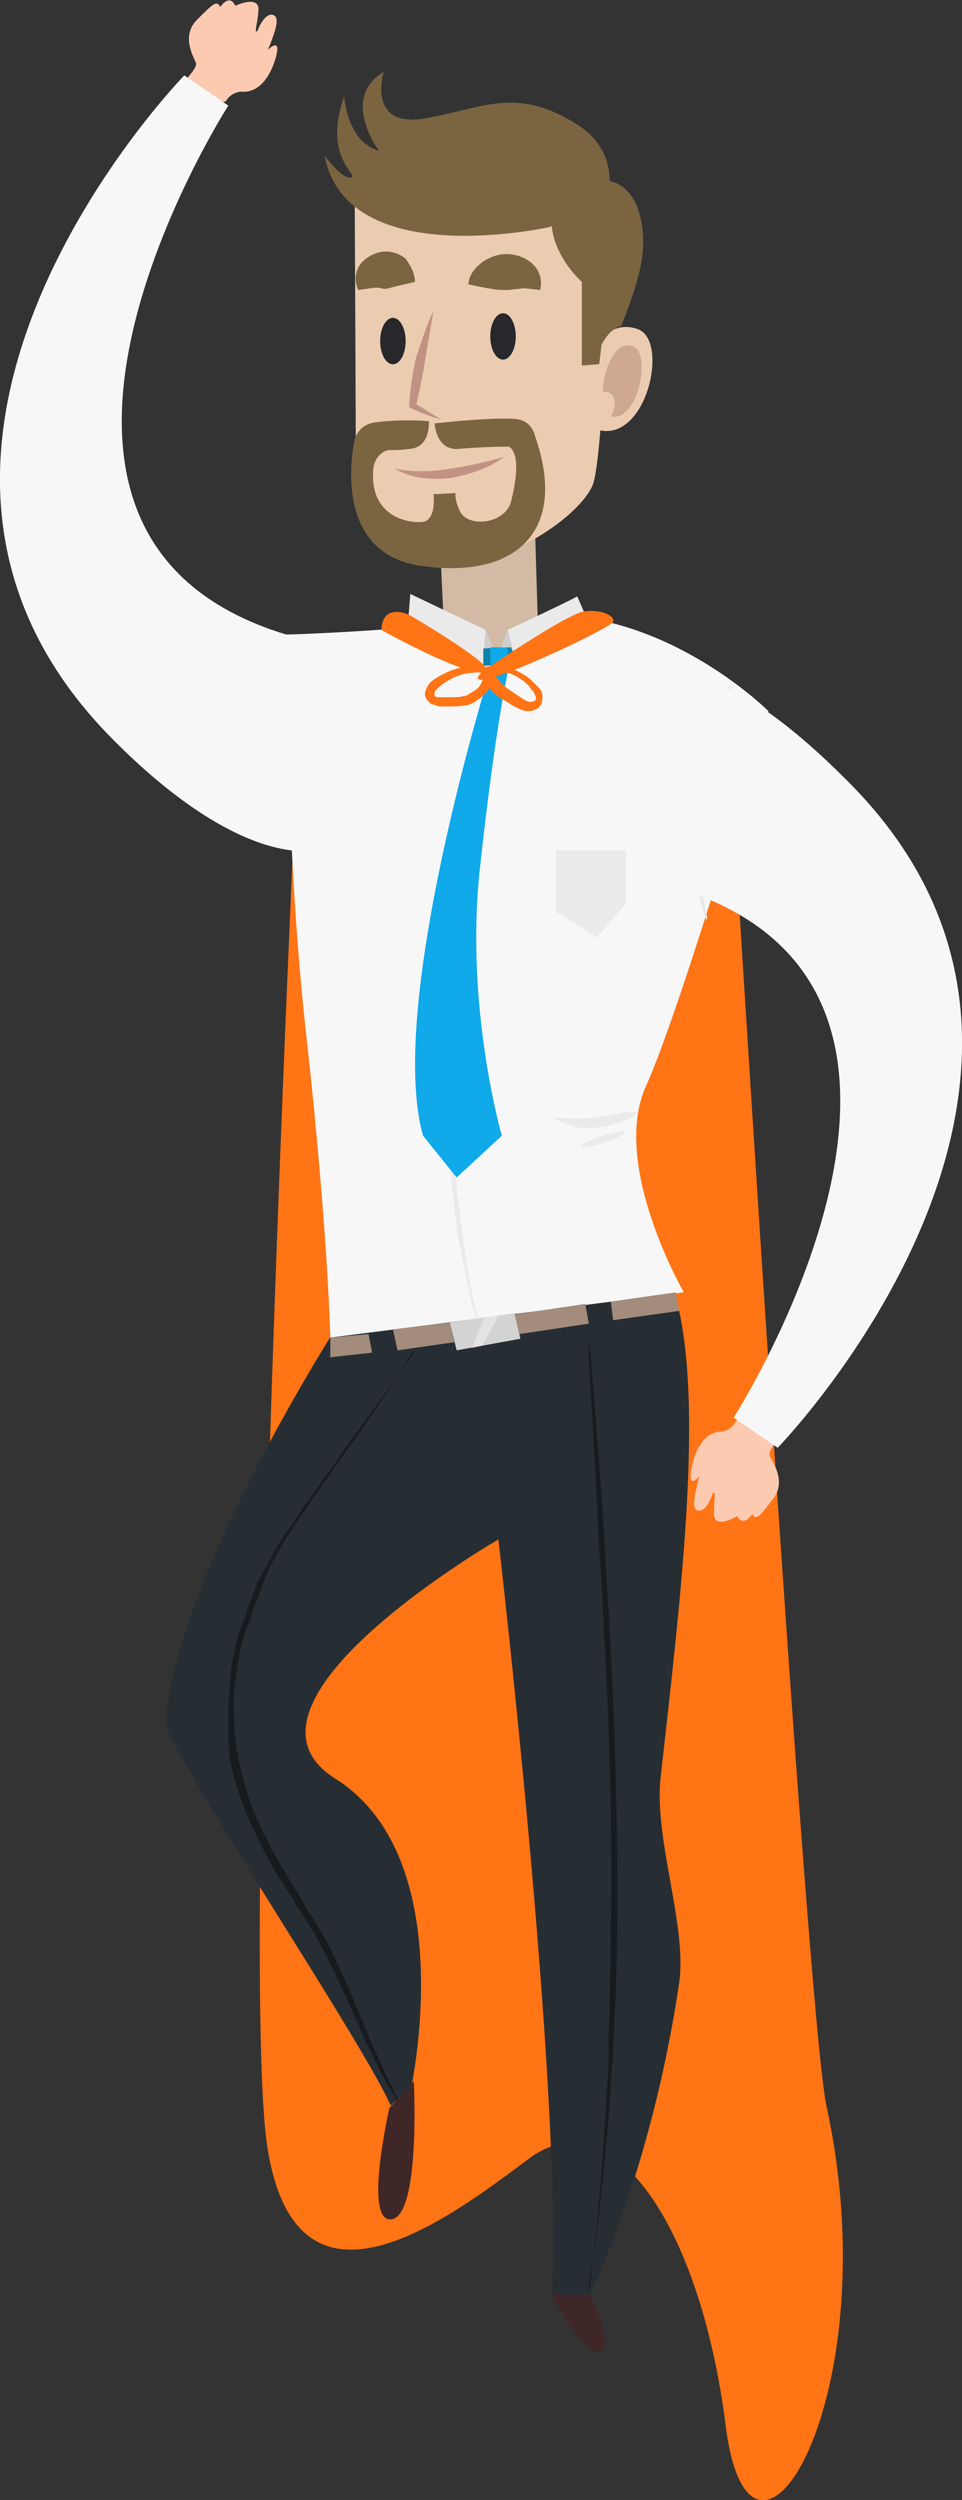 <?xml version="1.0" encoding="utf-8"?>
<!-- Generator: Adobe Illustrator 21.1.0, SVG Export Plug-In . SVG Version: 6.00 Build 0)  -->
<svg version="1.1" id="Objects" xmlns="http://www.w3.org/2000/svg" xmlns:xlink="http://www.w3.org/1999/xlink" x="0px" y="0px"
	 viewBox="0 0 83 215.5" style="enable-background:new 0 0 83 215.5;" xml:space="preserve">
<rect x="0" y="0" width="83" height="215.5" fill="#333333" stroke="none"/>
<style type="text/css">
	.st0{fill:#D2BAA4;}
	.st1{fill:#EBCCB1;}
	.st2{fill:#27272C;}
	.st3{fill:#7B6541;}
	.st4{opacity:0.4;fill:#A47563;enable-background:new    ;}
	.st5{fill:#C19283;}
	.st6{fill:#FF7415;}
	.st7{fill:#272E33;}
	.st8{fill:#3F2728;}
	.st9{fill:#171B1E;}
	.st10{fill:#FCCAB1;}
	.st11{fill:#F7F7F7;}
	.st12{fill:#EAEAEA;}
	.st13{fill:#CECECE;}
	.st14{fill:#0E81AA;}
	.st15{fill:#10A9EA;}
	.st16{fill:#D3D3D3;}
	.st17{opacity:0.44;fill:#F7F7F7;enable-background:new    ;}
	.st18{fill:#A38C7C;}
</style>
<g>
	<path class="st0" d="M38,47.6l0.3,6.5c0,0-0.2,1.9,4.1,2.2c4,0.2,4-2.8,4-2.8l-0.3-9.9L38,47.6z"/>
	<path class="st1" d="M44.7,13.2c7.8,1.8,7.6,7.1,7.6,7.1s-0.2,4.1-0.4,9c0.7-1,1.9-1.4,3.2-0.9c2.6,1.1,0.7,9.5-3.3,8.7
		c-0.2,2.3-0.4,4.1-0.7,4.8c-1.1,2.4-6.1,6-10.5,6.5c-4.4,0.6-9.9-2.4-9.9-7.6s-0.1-24.4-0.1-24.4S31.8,10.3,44.7,13.2z"/>
	<ellipse class="st2" cx="43.4" cy="29" rx="1.1" ry="2"/>
	<ellipse class="st2" cx="33.9" cy="29.4" rx="1.1" ry="2"/>
	<g>
		<path class="st3" d="M40.4,24.5c0.1-0.9,0.6-1.4,1.2-1.9c0.6-0.4,1.3-0.7,2.1-0.7c0.8,0,1.7,0.3,2.3,0.9c0.6,0.6,0.8,1.4,0.6,2.2
			c-0.9-0.1-1.4-0.2-1.8-0.1c-0.4,0-0.7,0.1-1.1,0.1s-0.8,0-1.3-0.1C41.8,24.8,41.2,24.7,40.4,24.5z"/>
	</g>
	<g>
		<path class="st3" d="M35.8,24.3c-0.8,0.2-1.3,0.3-1.7,0.4c-0.4,0.1-0.7,0.2-0.9,0.2c-0.2,0-0.3-0.1-0.7-0.1
			c-0.4,0-0.8,0.1-1.6,0.2c-0.3-0.7-0.3-1.4,0.1-2.1c0.4-0.6,1.2-1.1,2-1.2c0.8-0.1,1.5,0.2,2,0.6C35.4,22.9,35.8,23.5,35.8,24.3z"
			/>
	</g>
	<path class="st4" d="M54.7,29.9c-1.4-0.7-2.6,1.5-2.7,3.9c1.1-0.2,1.3,1.1,0.7,2.1C55,36.4,56.2,30.7,54.7,29.9z"/>
	<g>
		<path class="st5" d="M37.4,26.8l-0.7,4.1c-0.2,1.4-0.5,2.7-0.8,4.1l-0.2-0.3c0.8,0.5,1.6,1,2.4,1.5c-0.9-0.3-1.8-0.6-2.6-1
			l-0.2-0.1v-0.2c0.1-1.4,0.3-2.8,0.6-4.1C36.4,29.4,36.8,28,37.4,26.8z"/>
	</g>
	<g>
		<path class="st5" d="M43.5,39.4c-1.4,1-3,1.5-4.6,1.8c-0.8,0.1-1.7,0.1-2.5,0s-1.6-0.4-2.4-0.8c1.6,0.3,3.2,0.3,4.8,0
			C40.4,40.2,41.9,39.8,43.5,39.4z"/>
	</g>
	<path class="st3" d="M46.2,37.7c-0.2-0.8-0.7-1.6-2-1.6c-2.4-0.1-6.7,0.4-6.7,0.4s0.1,2.3,2,2.2c1.1-0.1,2.9-0.2,4.4-0.2
		c0.4,0.2,1.1,1.1,0.2,4.7c-0.5,2-3.7,2.3-4.4,0.9c-0.5-1-0.4-1.6-0.4-1.6l-1.9,0.1c0,0,0.3,2.3-1,2.4c-1.4,0.1-4.5-0.6-4.2-4.5
		c0.1-1.1,0.8-1.6,1.3-1.7c0.6,0,1.2,0,1.8-0.1c1.9-0.1,1.7-2.4,1.7-2.4s-2.2-0.2-4.6,0.1c-1.4,0.2-1.8,1.2-1.9,2
		c-0.3,1.9-1.2,9.5,6,10.4C44.5,49.9,49,45.8,46.2,37.7z"/>
	<path class="st3" d="M52.6,15.6c0-1.7-0.7-3.5-2.7-4.8c-5.3-3.4-8.1-1.5-13.2-0.6s-3.6-4-3.6-4c-3.8,2.3-0.4,6.8-0.4,6.8
		c-2.8-0.8-3-4.7-3-4.7c-1.9,5.3,1.3,6.8,0.6,7c-0.8,0.2-2.3-1.9-2.3-1.9c1.8,9.5,17.3,6.6,19.3,6.2l0,0c0.1,0,0.2-0.1,0.3-0.1
		c0.3,2.8,2.6,4.8,2.6,4.8v5.1l0,0c0,0.1,0,0.2,0,0.3v1.8c0.5,0,1-0.1,1.5-0.1l0.2-1.7c0,0,0.7-1.4,1.7-1.6c1.1-2.8,1.9-5.1,1.9-7.3
		C55.4,16.8,53.6,15.8,52.6,15.6z"/>
</g>
<path class="st6" d="M62.6,59.1c0,0,6.9,113.8,8.7,122.4c5.5,25.2-6.6,44.7-8.7,27.5c-2.2-17.2-9.8-28.3-17-22.9
	c-7.2,5.4-19.9,14.9-22.5-0.8s3-130,3-130L62.6,59.1z"/>
<g>
	<path class="st7" d="M28.9,153.3C18.6,146.8,43,132.7,43,132.7s5.6,48.1,4.6,65.1h3.3c0,0,5.3-10.6,7.7-26.9
		c0.7-4.9-2.2-12.4-1.6-17.7c1.7-15.2,3.6-30.8,1.6-40.2l-2.3-4.1l-27.7,6.2c0,0-13.7,21.6-14.3,33.4c-0.1,2,17.2,27.8,19.4,33
		l1.8-1.6C35.4,180.1,39.9,160.2,28.9,153.3z"/>
	<path class="st8" d="M33.6,181.7c0,0-2.3,10,0.2,9.6s1.9-11.9,1.9-11.9L33.6,181.7z"/>
	<path class="st8" d="M47.6,197.8c0,0,2.6,5.1,4.1,4.9c1.5-0.2-0.8-4.9-0.8-4.9H47.6z"/>
	<g>
		<path class="st9" d="M50.8,197.8c0,0,0-0.3,0.1-0.8s0.1-1.4,0.3-2.4c0.1-0.5,0.1-1.1,0.2-1.7c0.1-0.6,0.1-1.3,0.2-2.1
			c0.1-1.5,0.3-3.1,0.4-5c0.1-0.9,0.1-1.9,0.2-2.9c0-0.5,0.1-1,0.1-1.6c0-0.5,0.1-1.1,0.1-1.6s0.1-1.1,0.1-1.7c0-0.3,0-0.6,0-0.9
			c0-0.3,0-0.6,0-0.9c0-1.2,0.1-2.4,0.1-3.6c0.1-4.9,0.2-10.3,0.1-16s-0.3-11.1-0.6-16c-0.1-2.5-0.2-4.8-0.4-7
			c-0.1-2.2-0.2-4.2-0.3-6.1c-0.2-3.7-0.4-6.7-0.5-8.8c-0.1-1-0.1-1.8-0.1-2.4c0-0.5,0-0.8,0-0.8s0.1,0.3,0.1,0.8
			c0.1,0.5,0.1,1.4,0.2,2.4c0.2,2.1,0.4,5.1,0.7,8.8c0.1,1.9,0.3,3.9,0.4,6.1c0.1,2.2,0.3,4.5,0.4,7c0.3,4.9,0.5,10.3,0.6,16
			s0.1,11.1-0.1,16c-0.1,1.2-0.1,2.4-0.2,3.6c0,0.3,0,0.6,0,0.9c0,0.3,0,0.6-0.1,0.9c0,0.6-0.1,1.1-0.1,1.7c0,0.5-0.1,1.1-0.1,1.6
			s-0.1,1-0.1,1.6c-0.1,1-0.2,2-0.3,2.9c-0.1,1.9-0.4,3.5-0.5,5c-0.1,0.7-0.2,1.4-0.2,2c-0.1,0.6-0.2,1.2-0.3,1.7
			c-0.2,1-0.3,1.8-0.4,2.4C50.9,197.5,50.8,197.8,50.8,197.8z"/>
	</g>
	<g>
		<path class="st9" d="M35.9,116.1c0,0-0.1,0.2-0.4,0.6s-0.6,1-1.1,1.8c-1,1.5-2.5,3.8-4.4,6.4c-0.9,1.3-2,2.8-3.1,4.4
			c-0.5,0.8-1.1,1.6-1.7,2.5s-1.1,1.8-1.6,2.7c-0.3,0.5-0.5,1-0.7,1.5c-0.1,0.2-0.2,0.5-0.3,0.8c-0.1,0.3-0.2,0.5-0.3,0.8
			c-0.2,0.5-0.4,1.1-0.6,1.6c0,0.1-0.1,0.3-0.1,0.4l-0.1,0.2l-0.1,0.2c-0.1,0.3-0.2,0.6-0.3,0.8c0,0.1-0.1,0.3-0.1,0.4
			c0,0.1-0.1,0.3-0.1,0.4c-0.1,0.3-0.2,0.6-0.2,0.9c-0.1,0.3-0.1,0.6-0.2,0.9c0,0.3-0.1,0.6-0.1,0.9c-0.2,1.2-0.3,2.4-0.2,3.7
			c0,2.5,0.6,4.9,1.3,7.1c0.4,1.1,0.9,2.2,1.4,3.2s1,2,1.6,2.9c0.5,0.9,1.1,1.8,1.6,2.7s1.1,1.7,1.6,2.6c0.5,0.8,0.9,1.7,1.3,2.5
			s0.7,1.6,1.1,2.4c0.6,1.5,1.2,2.9,1.7,4.1c0.5,1.2,1,2.2,1.4,3.1c0.2,0.4,0.4,0.8,0.5,1.1c0.2,0.3,0.3,0.6,0.4,0.8
			c0.2,0.4,0.3,0.7,0.3,0.7s-0.2-0.2-0.4-0.6c-0.1-0.2-0.3-0.5-0.5-0.8s-0.4-0.7-0.6-1.1c-0.4-0.8-0.9-1.8-1.5-3
			c-0.5-1.2-1.1-2.6-1.8-4.1c-0.3-0.7-0.7-1.5-1.1-2.3s-0.8-1.6-1.3-2.5c-0.5-0.8-1-1.7-1.6-2.5c-0.5-0.9-1.1-1.8-1.7-2.7
			c-0.5-0.9-1.1-1.9-1.6-3c-0.5-1-1-2.1-1.4-3.2c-0.4-1.1-0.8-2.3-1-3.5c0-0.2-0.1-0.3-0.1-0.5v-0.2V151c0-0.3-0.1-0.6-0.1-0.9
			c0-0.2,0-0.3,0-0.5s0-0.3,0-0.5s0-0.3,0-0.5s0-0.3,0-0.5c0-1.3,0.1-2.5,0.2-3.8c0-0.3,0.1-0.6,0.1-0.9c0.1-0.3,0.1-0.6,0.2-0.9
			c0.1-0.3,0.1-0.6,0.2-0.9c0-0.1,0.1-0.3,0.1-0.4c0-0.1,0.1-0.3,0.1-0.4c0.1-0.3,0.2-0.6,0.3-0.9l0.1-0.2l0.1-0.2
			c0-0.1,0.1-0.3,0.1-0.4c0.2-0.6,0.4-1.1,0.6-1.6c0.1-0.3,0.2-0.5,0.3-0.8c0.1-0.3,0.2-0.5,0.4-0.8c0.3-0.5,0.5-1,0.8-1.5
			c0.5-1,1.1-1.9,1.7-2.7c0.6-0.9,1.1-1.7,1.7-2.5c1.1-1.6,2.2-3,3.1-4.4c1.9-2.6,3.5-4.8,4.6-6.3c0.5-0.8,0.9-1.3,1.2-1.7
			C35.8,116.3,35.9,116.1,35.9,116.1z"/>
	</g>
</g>
<path class="st10" d="M67.3,123.8c0,0-1.1,1.3-0.9,1.7s1.5,2.2,0.3,3.7c-1.2,1.6-1.5,1.9-1.8,1.3c0,0-0.7,1.2-1.3,0.2
	c0,0-2,1.2-2-0.2c0-1.3,0.2-2-0.1-1.8c0,0-0.5,1.7-1.3,1.5c-0.5-0.1-0.3-1.1-0.1-2c0.1-0.6,0.3-1,0.3-1s-0.9,1.1-0.8-0.1
	c0.1-1.1,0.7-3.7,2.7-3.7c0,0,0.8-0.1,1.2-0.9C63.9,121.9,67.3,123.8,67.3,123.8z"/>
<path class="st10" d="M15.9,7c0,0,1.2-1.2,1-1.6c-0.2-0.5-1.3-2.3,0.1-3.7s1.7-1.7,2-1.1c0,0,0.8-1.2,1.3-0.1c0,0,2.1-1,2,0.4
	c-0.1,1.3-0.4,1.9-0.1,1.8c0,0,0.6-1.7,1.4-1.4c0.5,0.2,0.2,1.2-0.1,2c-0.2,0.6-0.4,1-0.4,1s1-1,0.8,0.2c-0.2,1.1-1.1,3.6-3.1,3.4
	c0,0-0.8,0-1.3,0.8C19.1,9.2,15.9,7,15.9,7z"/>
<path class="st11" d="M24.7,54.7c0,0-0.1,18.8,1.8,35.2c1.8,16.4,2,25.4,2,25.4l30.5-3.9c0,0-6.3-10.9-3.3-17.7
	c3.1-6.8,10.6-32.4,10.6-32.4S58,53,47.3,53c-0.7,0-3.6,3.6-4.4,3.7c-2.1,0.2-2-3.1-3.8-2.9C29.7,54.6,24.7,54.7,24.7,54.7z"/>
<path class="st10" d="M49.5,53.7"/>
<polygon class="st12" points="35.2,53.7 35.4,51.2 41.9,54.3 41.6,57.9 "/>
<polygon class="st13" points="41.9,54.3 42.9,56.7 41.7,57 "/>
<polygon class="st13" points="42.9,56.7 43.8,54.3 44.6,57.2 "/>
<path class="st12" d="M49.8,51.4c0,0.1-6,2.9-6,2.9l0.9,3.4l6.2-3.8L49.8,51.4z"/>
<polygon class="st14" points="41.7,55.9 44.1,55.8 44.6,57.2 41.7,57.4 "/>
<polygon class="st15" points="42.3,55.8 42.3,57.8 43.8,57.9 43.8,55.8 "/>
<g>
	<path class="st12" d="M63.5,59.2c0,0-0.1,0-0.2,0.1c-0.1,0-0.3,0.1-0.5,0.2s-0.4,0.4-0.6,0.7c-0.2,0.3-0.4,0.7-0.5,1.1
		c-0.3,0.9-0.6,2-0.8,3.3c-0.2,1.2-0.4,2.6-0.6,4.1c-0.1,1.5-0.1,2.9-0.1,4.1c0.1,1.3,0.2,2.4,0.3,3.4c0.3,1.9,0.6,3.1,0.5,3.1
		s-0.5-1.1-0.9-3c-0.2-1-0.4-2.1-0.5-3.4s-0.1-2.7,0-4.2s0.3-2.9,0.6-4.2c0.1-0.3,0.1-0.6,0.2-0.9s0.2-0.6,0.2-0.9
		c0.1-0.3,0.2-0.5,0.3-0.8c0.1-0.3,0.2-0.5,0.3-0.7c0.2-0.5,0.4-0.9,0.6-1.2c0.2-0.3,0.5-0.6,0.8-0.7s0.5-0.2,0.6-0.2
		C63.4,59.2,63.5,59.2,63.5,59.2z"/>
</g>
<g>
	<path class="st12" d="M41.3,114.2c0,0-0.2-0.5-0.5-1.5c-0.1-0.2-0.1-0.5-0.2-0.8s-0.1-0.6-0.2-1c-0.2-0.7-0.3-1.5-0.5-2.4
		c-0.1-0.4-0.2-0.9-0.3-1.4c-0.1-0.5-0.2-1-0.2-1.5c-0.1-0.5-0.2-1.1-0.2-1.6c-0.1-0.6-0.1-1.1-0.2-1.7c-0.3-2.4-0.5-5-0.6-7.7
		s-0.1-5.3,0-7.7c0-0.6,0.1-1.2,0.1-1.7c0-0.6,0.1-1.1,0.1-1.6s0.1-1,0.1-1.5c0.1-0.5,0.1-1,0.2-1.4c0.1-0.9,0.2-1.7,0.3-2.4
		c0.1-0.4,0.1-0.7,0.1-1c0.1-0.3,0.1-0.6,0.1-0.8c0.2-1,0.3-1.5,0.3-1.5s0,0.6-0.1,1.6c0,0.2-0.1,0.5-0.1,0.8s-0.1,0.6-0.1,1
		c-0.1,0.7-0.2,1.5-0.2,2.4c0,0.4-0.1,0.9-0.1,1.4s-0.1,1-0.1,1.5s-0.1,1.1-0.1,1.6c0,0.6,0,1.1-0.1,1.7c-0.1,2.4-0.1,5,0,7.7
		s0.3,5.3,0.6,7.6c0.1,0.6,0.1,1.2,0.2,1.7c0.1,0.6,0.1,1.1,0.2,1.6s0.1,1,0.2,1.5s0.1,0.9,0.2,1.4c0.1,0.9,0.3,1.7,0.4,2.4
		c0.1,0.3,0.1,0.7,0.2,1s0.1,0.6,0.2,0.8C41.3,113.6,41.3,114.2,41.3,114.2z"/>
</g>
<path class="st15" d="M42.3,57.8c0,0-9,28.8-5.8,40.1l2.9,3.6l3.9-3.6c0,0-3.2-11-1.9-23c1.3-12,2.4-16.9,2.4-16.9L42.3,57.8z"/>
<g>
	<path class="st12" d="M55,95.9c0,0.1-0.3,0.3-0.9,0.6c-0.1,0-0.2,0.1-0.2,0.1c-0.1,0-0.2,0.1-0.3,0.1c-0.2,0.1-0.4,0.1-0.6,0.2
		c-0.4,0.1-0.9,0.2-1.4,0.3c-0.5,0-1,0-1.5,0c-0.2,0-0.4,0-0.6-0.1c-0.1,0-0.2,0-0.3-0.1c-0.1,0-0.2,0-0.3-0.1c-0.6-0.2-1-0.4-1-0.5
		s0.4,0,1.1,0c0.1,0,0.2,0,0.2,0c0.1,0,0.2,0,0.3,0c0.2,0,0.4,0,0.6,0c0.4,0,0.9,0,1.4-0.1c0.5,0,0.9-0.1,1.3-0.2
		c0.2,0,0.4-0.1,0.6-0.1c0.1,0,0.2,0,0.3-0.1c0.1,0,0.2,0,0.2-0.1C54.6,96,55,95.8,55,95.9z"/>
</g>
<g>
	<ellipse transform="matrix(0.95 -0.311 0.311 0.95 -27.978 21.106)" class="st12" cx="52.1" cy="98.2" rx="2" ry="0.3"/>
</g>
<polygon class="st12" points="48,73.3 48,78.6 51.5,80.8 54,77.9 54,73.3 "/>
<g>
	<g>
		<polygon class="st16" points="38.8,114 39.4,116.4 44.9,115.4 44.4,113.2 		"/>
		<path class="st17" d="M43,113.4c0,0.1-1.4,2.6-1.4,2.6l-0.9,0.2l1.1-2.6L43,113.4z"/>
	</g>
	<polygon class="st18" points="44.8,115 50.8,114.1 50.5,112.4 44.4,113.3 	"/>
	<polygon class="st18" points="52.7,112.2 52.9,113.8 58.6,113 58.3,111.4 	"/>
	<polygon class="st18" points="39.2,115.7 34.3,116.4 33.9,114.6 38.8,114 	"/>
	<polygon class="st18" points="31.8,115 32.1,116.6 28.5,117 28.5,115.3 	"/>
</g>
<path class="st11" d="M26.8,73.3c0.6-5.5,6.2-16.1-2.1-18.6c-28.7-8.7-5-45.6-5-45.6l-3.8-2.6c0,0-31.2,32-6.2,57.2
	C20.6,74.7,26.8,73.3,26.8,73.3z"/>
<path class="st11" d="M58.6,58.7C58,64.2,50,74,58.3,76.5c28.7,8.7,5,45.7,5,45.7l3.8,2.6c0,0,31.2-32.1,6.2-57.3
	C62.4,56.5,58.6,58.7,58.6,58.7z"/>
<path class="st6" d="M32.9,54.3c0,0,6.6,3.7,8.8,3.7s-6.4-5-6.4-5S33,51.9,32.9,54.3z"/>
<path class="st6" d="M41.6,57.9c0,0,7.3-5,8.8-5.2s2.7,0.4,2.5,0.9C52.7,54.2,38.8,60.7,41.6,57.9z"/>
<g>
	<path class="st6" d="M41.7,57.6c0,0,0.3-0.2,0.9-0.2c0.3,0,0.7,0,1.1,0.1s0.9,0.3,1.4,0.6c0.2,0.1,0.5,0.3,0.7,0.5
		c0.1,0.1,0.1,0.1,0.2,0.2s0.1,0.1,0.2,0.2l0.1,0.1l0.1,0.1c0.1,0.1,0.1,0.1,0.2,0.2c0.1,0.2,0.2,0.3,0.2,0.6c0,0.2,0,0.5-0.1,0.7
		s-0.3,0.4-0.6,0.5c-0.2,0.1-0.5,0.1-0.7,0.1c-0.5-0.1-0.8-0.3-1.2-0.5c-0.3-0.2-0.6-0.4-1-0.6c-0.3-0.2-0.7-0.5-0.9-0.8
		c-0.3-0.3-0.6-0.7-0.7-1.2l0.9-0.2c0,0.3,0,0.7-0.1,1c-0.2,0.5-0.6,0.9-1,1.2c-0.2,0.1-0.4,0.3-0.6,0.4s-0.4,0.2-0.7,0.2
		c-0.4,0.1-0.9,0.1-1.3,0.1c-0.2,0-0.4,0-0.6,0s-0.4,0-0.6-0.1c-0.1,0-0.2-0.1-0.4-0.1c-0.1-0.1-0.2-0.2-0.3-0.3
		c-0.2-0.2-0.3-0.6-0.2-0.8c0.1-0.3,0.2-0.5,0.3-0.6c0.1-0.2,0.3-0.3,0.4-0.4c0.6-0.4,1.2-0.7,1.8-0.9c0.6-0.2,1.1-0.2,1.6-0.2
		s0.9,0.1,1.2,0.2c0.6,0.2,0.9,0.4,0.9,0.5s-0.4-0.1-1-0.2c-0.3,0-0.7-0.1-1.1,0c-0.4,0-0.9,0.1-1.4,0.3c-0.5,0.2-1,0.5-1.5,0.9
		c-0.1,0.1-0.2,0.2-0.3,0.3c-0.1,0.1-0.1,0.2-0.1,0.3v0.1V60c0,0,0.1,0.1,0.3,0.1c0.1,0,0.3,0,0.5,0s0.4,0,0.6,0
		c0.4,0,0.8,0,1.1-0.1c0.2,0,0.4-0.1,0.5-0.2c0.2-0.1,0.3-0.2,0.5-0.3c0.3-0.2,0.5-0.5,0.6-0.8c0.1-0.2,0.1-0.4,0.1-0.6l0,0
		c0-0.2,0.2-0.5,0.4-0.5c0.2,0,0.4,0.1,0.5,0.3c0.3,0.7,0.8,1.2,1.4,1.6c0.3,0.2,0.6,0.4,0.9,0.6s0.6,0.4,0.8,0.4
		c0.5,0,0.7-0.2,0.4-0.7c0-0.1-0.1-0.1-0.1-0.2c0,0,0-0.1-0.1-0.1l-0.1-0.1c0-0.1-0.1-0.1-0.1-0.2l-0.1-0.1
		c-0.2-0.2-0.4-0.4-0.6-0.5c-0.4-0.3-0.8-0.5-1.2-0.6c-0.4-0.1-0.7-0.2-1-0.2C42.1,57.7,41.7,57.7,41.7,57.6z"/>
</g>
</svg>
